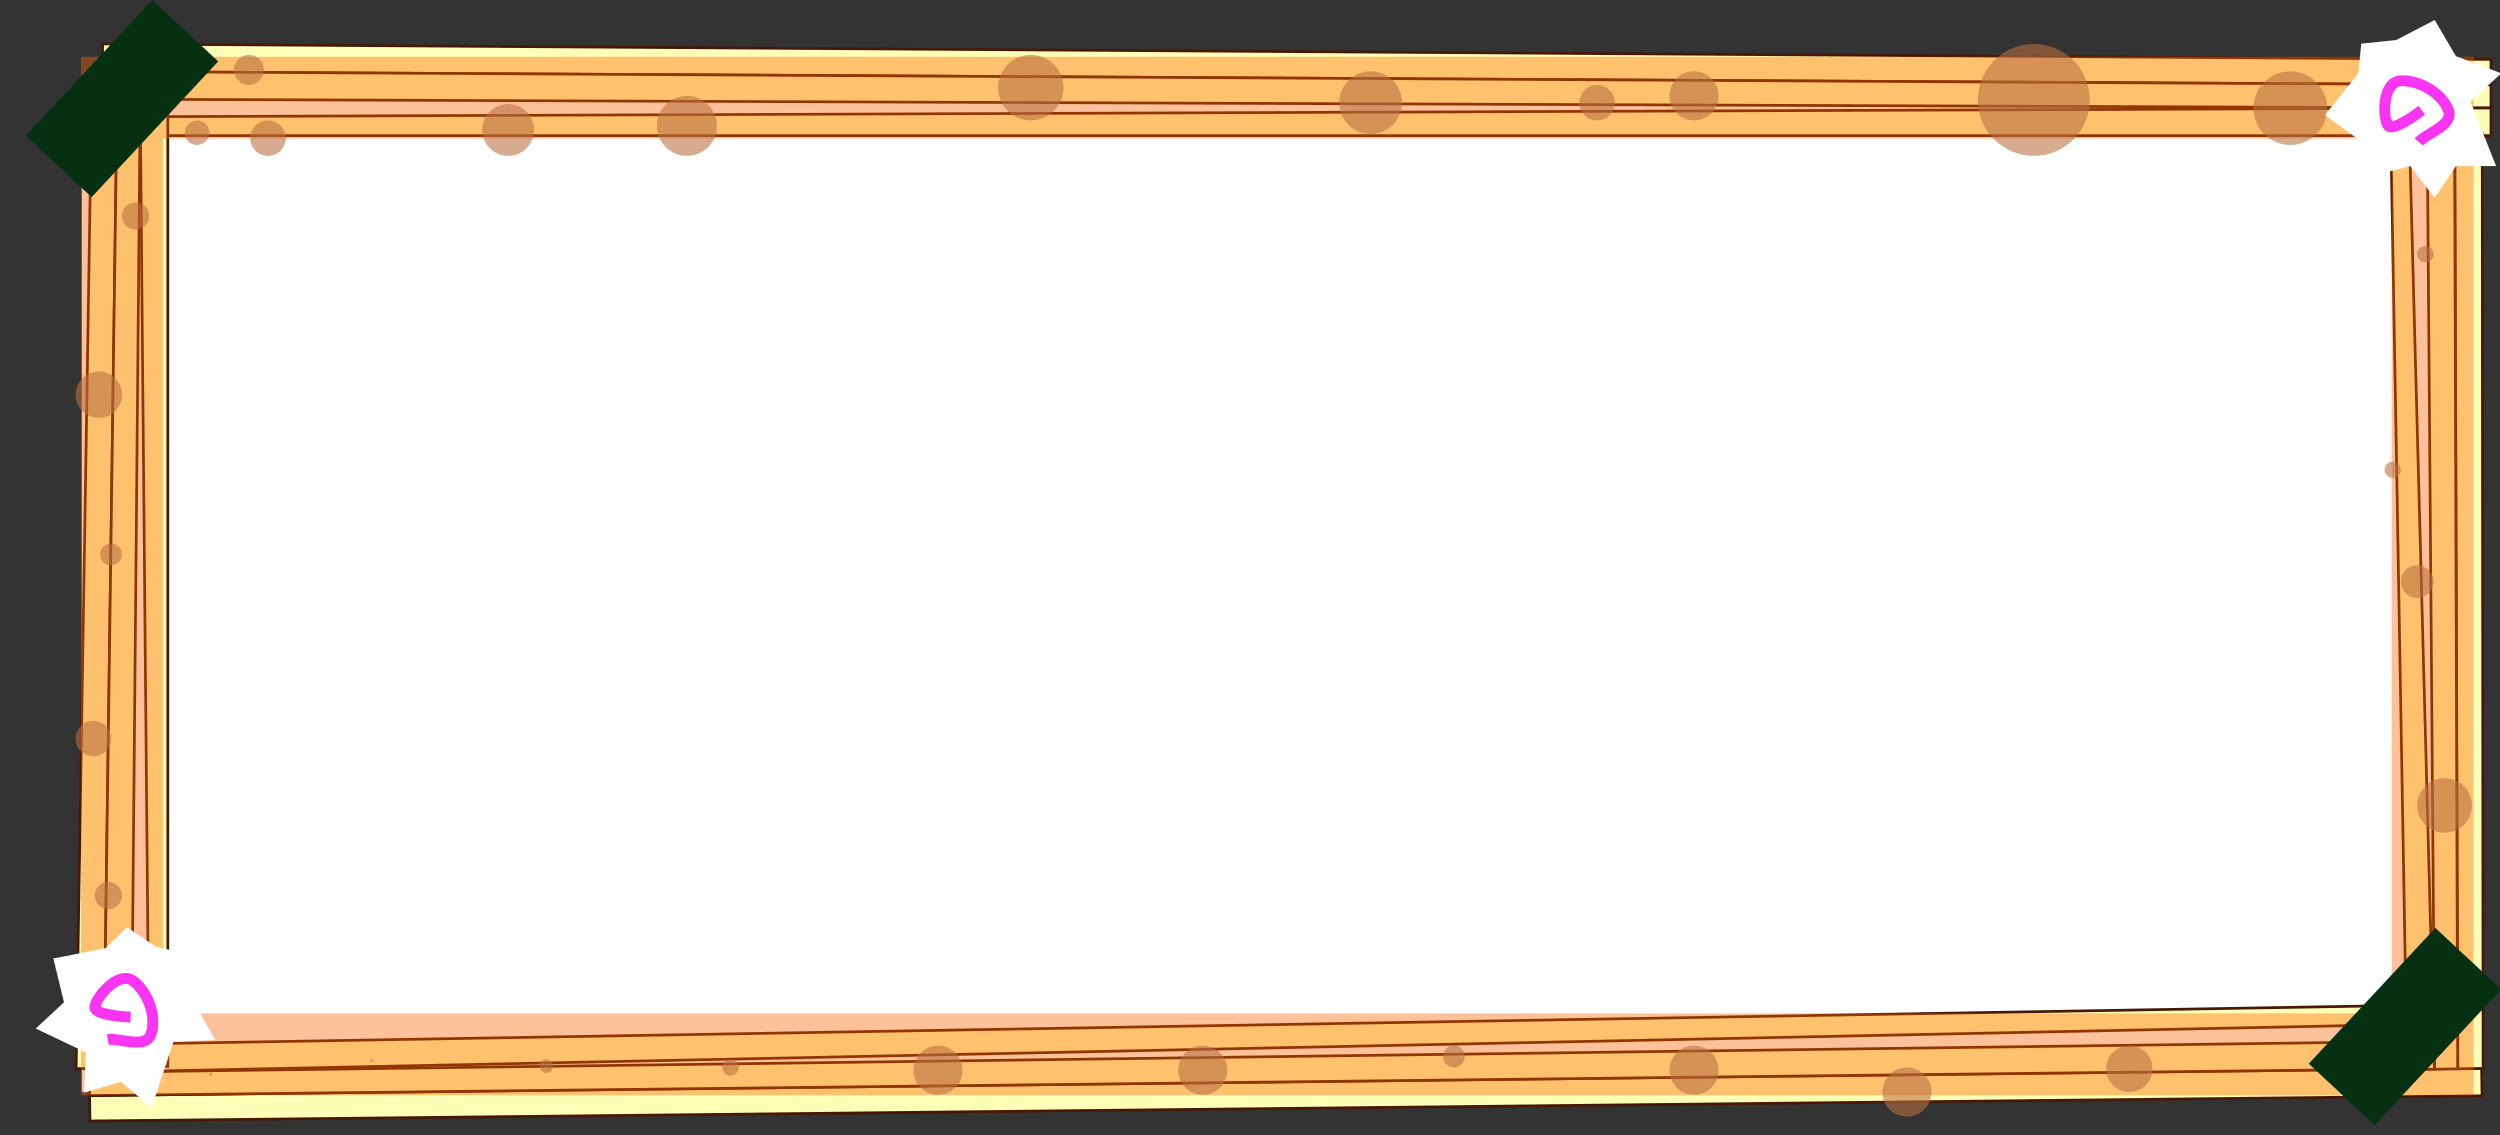 <svg xmlns="http://www.w3.org/2000/svg" xmlns:xlink="http://www.w3.org/1999/xlink" width="916" height="416" viewBox="0 0 916 416">
  <rect x="0" y="0" width="916" height="416" fill="#333333" stroke="none"/>
  <defs>
    <clipPath id="clip-ラーメン枠">
      <rect width="916" height="416"/>
    </clipPath>
  </defs>
  <rect x="30" y="30" width="870" height="370" fill="#ffffff" />
  <g id="ラーメン枠" clip-path="url(#clip-ラーメン枠)">
    <g id="グループ_210" data-name="グループ 210" transform="translate(-54.309 -1030.881)">
      <g id="グループ_207" data-name="グループ 207" transform="translate(967 1046.975) rotate(90)">
        <path id="パス_12" data-name="パス 12" d="M5.667,0,0,875.111H10.119L14.976,0Z" transform="translate(0)" fill="#feffb7" stroke="#471805" stroke-linecap="round" stroke-width="1"/>
        <path id="パス_13" data-name="パス 13" d="M4.857,0,0,875.516H10.119L13.357,0Z" transform="translate(10.119)" fill="#feffb7" stroke="#461804" stroke-linecap="round" stroke-width="1"/>
        <path id="パス_14" data-name="パス 14" d="M0,0,3.238,874.3h6.881V0Z" transform="translate(23.476)" fill="#feffb7" stroke="#471804" stroke-linecap="round" stroke-width="1"/>
      </g>
      <g id="グループ_209" data-name="グループ 209" transform="matrix(-0.017, -1, 1, -0.017, 87.387, 1447.276)">
        <path id="パス_12-2" data-name="パス 12" d="M5.667,0,0,876.342H10.119L14.976,0Z" transform="translate(0 0)" fill="#feffb7" stroke="#471805" stroke-linecap="round" stroke-width="1"/>
        <path id="パス_13-2" data-name="パス 13" d="M4.857,0,0,876.746H10.119L13.357,0Z" transform="translate(10.119 0)" fill="#feffb7" stroke="#461804" stroke-linecap="round" stroke-width="1"/>
        <path id="パス_14-2" data-name="パス 14" d="M0,0,3.238,875.532h6.881V0Z" transform="translate(23.476)" fill="#feffb7" stroke="#471804" stroke-linecap="round" stroke-width="1"/>
      </g>
      <g id="グループ_208" data-name="グループ 208" transform="matrix(-1, 0.017, -0.017, -1, 969.732, 1422.255)">
        <path id="パス_12-3" data-name="パス 12" d="M5.621,0,.12,342.326l10.037,0L14.855,0Z" transform="translate(0 0)" fill="#feffb7" stroke="#471805" stroke-linecap="round" stroke-width="1"/>
        <path id="パス_13-3" data-name="パス 13" d="M4.813,0,.12,342.727l10.028,0L13.236,0Z" transform="translate(10.119 0.003)" fill="#feffb7" stroke="#461804" stroke-linecap="round" stroke-width="1"/>
        <path id="パス_14-3" data-name="パス 14" d="M0,0l3.32,341.511,6.8,0L10,0Z" transform="translate(23.475 0.008)" fill="#feffb7" stroke="#471804" stroke-linecap="round" stroke-width="1"/>
      </g>
      <g id="グループ_206" data-name="グループ 206" transform="translate(82.203 1068.772)">
        <path id="パス_12-4" data-name="パス 12" d="M1018.5-91.228l-5.667,353.654h10.119l4.857-353.654Z" transform="translate(-1012.831 91.228)" fill="#feffb7" stroke="#471805" stroke-linecap="round" stroke-width="1"/>
        <path id="パス_13-4" data-name="パス 13" d="M1027.807-91.228l-4.857,354.059h10.119l3.238-354.059Z" transform="translate(-1012.831 91.228)" fill="#feffb7" stroke="#461804" stroke-linecap="round" stroke-width="1"/>
        <path id="パス_14-4" data-name="パス 14" d="M1036.307-91.228l3.238,352.844h6.881V-91.228Z" transform="translate(-1012.831 91.228)" fill="#feffb7" stroke="#471804" stroke-linecap="round" stroke-width="1"/>
      </g>
      <path id="パス_15" data-name="パス 15" d="M128,5381.681H974.607v350.5H128Z" transform="translate(-29 -4315)" fill="none" stroke="#f60" stroke-width="30" opacity="0.4"/>
      <g id="グループ_211" data-name="グループ 211" transform="translate(82 1047)" opacity="0.58">
        <circle id="楕円形_2" data-name="楕円形 2" cx="5.5" cy="5.5" r="5.5" transform="translate(58 4)" fill="#b87041"/>
        <circle id="楕円形_3" data-name="楕円形 3" cx="4.5" cy="4.5" r="4.5" transform="translate(40 28)" fill="#b87041"/>
        <circle id="楕円形_4" data-name="楕円形 4" cx="5" cy="5" r="5" transform="translate(17 58)" fill="#b87041"/>
        <circle id="楕円形_5" data-name="楕円形 5" cx="8.5" cy="8.5" r="8.5" transform="translate(0 120)" fill="#b87041"/>
        <circle id="楕円形_6" data-name="楕円形 6" cx="4" cy="4" r="4" transform="translate(9 183)" fill="#b87041"/>
        <circle id="楕円形_7" data-name="楕円形 7" cx="6.5" cy="6.5" r="6.5" transform="translate(0 248)" fill="#b87041"/>
        <circle id="楕円形_8" data-name="楕円形 8" cx="5" cy="5" r="5" transform="translate(7 307)" fill="#b87041"/>
        <circle id="楕円形_9" data-name="楕円形 9" cx="5" cy="5" r="5" transform="translate(7 367)" fill="#b87041"/>
        <circle id="楕円形_10" data-name="楕円形 10" cx="0.5" cy="0.5" r="0.5" transform="translate(49 377)" fill="#b87041"/>
        <circle id="楕円形_11" data-name="楕円形 11" cx="0.5" cy="0.5" r="0.5" transform="translate(108 372)" fill="#b87041"/>
        <circle id="楕円形_12" data-name="楕円形 12" cx="2.5" cy="2.5" r="2.5" transform="translate(170 372)" fill="#b87041"/>
        <circle id="楕円形_13" data-name="楕円形 13" cx="3" cy="3" r="3" transform="translate(237 372)" fill="#b87041"/>
        <circle id="楕円形_14" data-name="楕円形 14" cx="9" cy="9" r="9" transform="translate(307 367)" fill="#b87041"/>
        <circle id="楕円形_15" data-name="楕円形 15" cx="9" cy="9" r="9" transform="translate(404 367)" fill="#b87041"/>
        <circle id="楕円形_16" data-name="楕円形 16" cx="4" cy="4" r="4" transform="translate(501 367)" fill="#b87041"/>
        <circle id="楕円形_17" data-name="楕円形 17" cx="9" cy="9" r="9" transform="translate(584 367)" fill="#b87041"/>
        <circle id="楕円形_18" data-name="楕円形 18" cx="9" cy="9" r="9" transform="translate(662 375)" fill="#b87041"/>
        <circle id="楕円形_19" data-name="楕円形 19" cx="8.5" cy="8.5" r="8.5" transform="translate(744 367)" fill="#b87041"/>
        <circle id="楕円形_20" data-name="楕円形 20" cx="12" cy="12" r="12" transform="translate(840 356)" fill="#b87041"/>
        <circle id="楕円形_21" data-name="楕円形 21" cx="10" cy="10" r="10" transform="translate(858 269)" fill="#b87041"/>
        <circle id="楕円形_22" data-name="楕円形 22" cx="6" cy="6" r="6" transform="translate(852 191)" fill="#b87041"/>
        <circle id="楕円形_23" data-name="楕円形 23" cx="3" cy="3" r="3" transform="translate(846 153)" fill="#b87041"/>
        <circle id="楕円形_24" data-name="楕円形 24" cx="3" cy="3" r="3" transform="translate(858 74)" fill="#b87041"/>
        <circle id="楕円形_25" data-name="楕円形 25" cx="4" cy="4" r="4" transform="translate(864 37)" fill="#b87041"/>
        <circle id="楕円形_26" data-name="楕円形 26" cx="13.5" cy="13.5" r="13.5" transform="translate(798 10)" fill="#b87041"/>
        <circle id="楕円形_27" data-name="楕円形 27" cx="20.5" cy="20.5" r="20.5" transform="translate(697)" fill="#b87041"/>
        <circle id="楕円形_28" data-name="楕円形 28" cx="9" cy="9" r="9" transform="translate(584 10)" fill="#b87041"/>
        <circle id="楕円形_29" data-name="楕円形 29" cx="6.5" cy="6.5" r="6.5" transform="translate(551 15)" fill="#b87041"/>
        <circle id="楕円形_30" data-name="楕円形 30" cx="11.5" cy="11.5" r="11.5" transform="translate(463 10)" fill="#b87041"/>
        <circle id="楕円形_31" data-name="楕円形 31" cx="12" cy="12" r="12" transform="translate(338 4)" fill="#b87041"/>
        <circle id="楕円形_32" data-name="楕円形 32" cx="11" cy="11" r="11" transform="translate(213 19)" fill="#b87041"/>
        <circle id="楕円形_33" data-name="楕円形 33" cx="9.5" cy="9.5" r="9.5" transform="translate(149 22)" fill="#b87041"/>
        <circle id="楕円形_34" data-name="楕円形 34" cx="6.5" cy="6.5" r="6.5" transform="translate(64 28)" fill="#b87041"/>
      </g>
      <g id="グループ_212" data-name="グループ 212">
        <rect id="長方形_84" data-name="長方形 84" width="33" height="68" transform="translate(946.621 1370.881) rotate(43)" fill="#053012"/>
        <rect id="長方形_85" data-name="長方形 85" width="33" height="68" transform="translate(110.121 1030.881) rotate(43)" fill="#053012"/>
      </g>
      <g id="グループ_213" data-name="グループ 213" transform="translate(1 -13.522)">
        <path id="パス_18" data-name="パス 18" d="M974,5377.881l12.823-1.345,14.094-7.326,7.785,13.267,16.591,6.271-11.261,10.363,9.391,23.605H1008.7l-7.785,11.7-8.966-11.7-19.684,5.105L974,5413.778l-13.285-9.768,12.246-15.264Z" transform="translate(2810.535 -3361.643) rotate(40)" fill="#fff"/>
        <path id="パス_19" data-name="パス 19" d="M981.116,5388.616s-10.5,8.241-12.415,5.55-2.189-16.039,4.767-16.315,14.992,4.578,17.4,10.765c2.131,5.469-8.213,8.532-10.863,11.653" transform="translate(2813.316 -3341.501) rotate(40)" fill="none" stroke="#f934f3" stroke-width="4"/>
      </g>
      <g id="グループ_214" data-name="グループ 214">
        <path id="パス_16" data-name="パス 16" d="M974,5377.881l12.823-1.345,14.094-7.326,7.785,13.267,16.591,6.271-11.261,10.363,9.391,23.605H1008.7l-7.785,11.7-8.966-11.7-19.684,5.105L974,5413.778l-13.285-9.768,12.246-15.264Z" transform="translate(-54.535 -4330.999)" fill="#fff"/>
        <path id="パス_17" data-name="パス 17" d="M981.116,5388.616s-10.5,8.241-12.415,5.55-2.189-16.039,4.767-16.315,14.992,4.578,17.4,10.765c2.131,5.469-8.213,8.532-10.863,11.653" transform="translate(-39.458 -4317.357)" fill="none" stroke="#f934f3" stroke-width="4"/>
      </g>
    </g>
  </g>
</svg>
